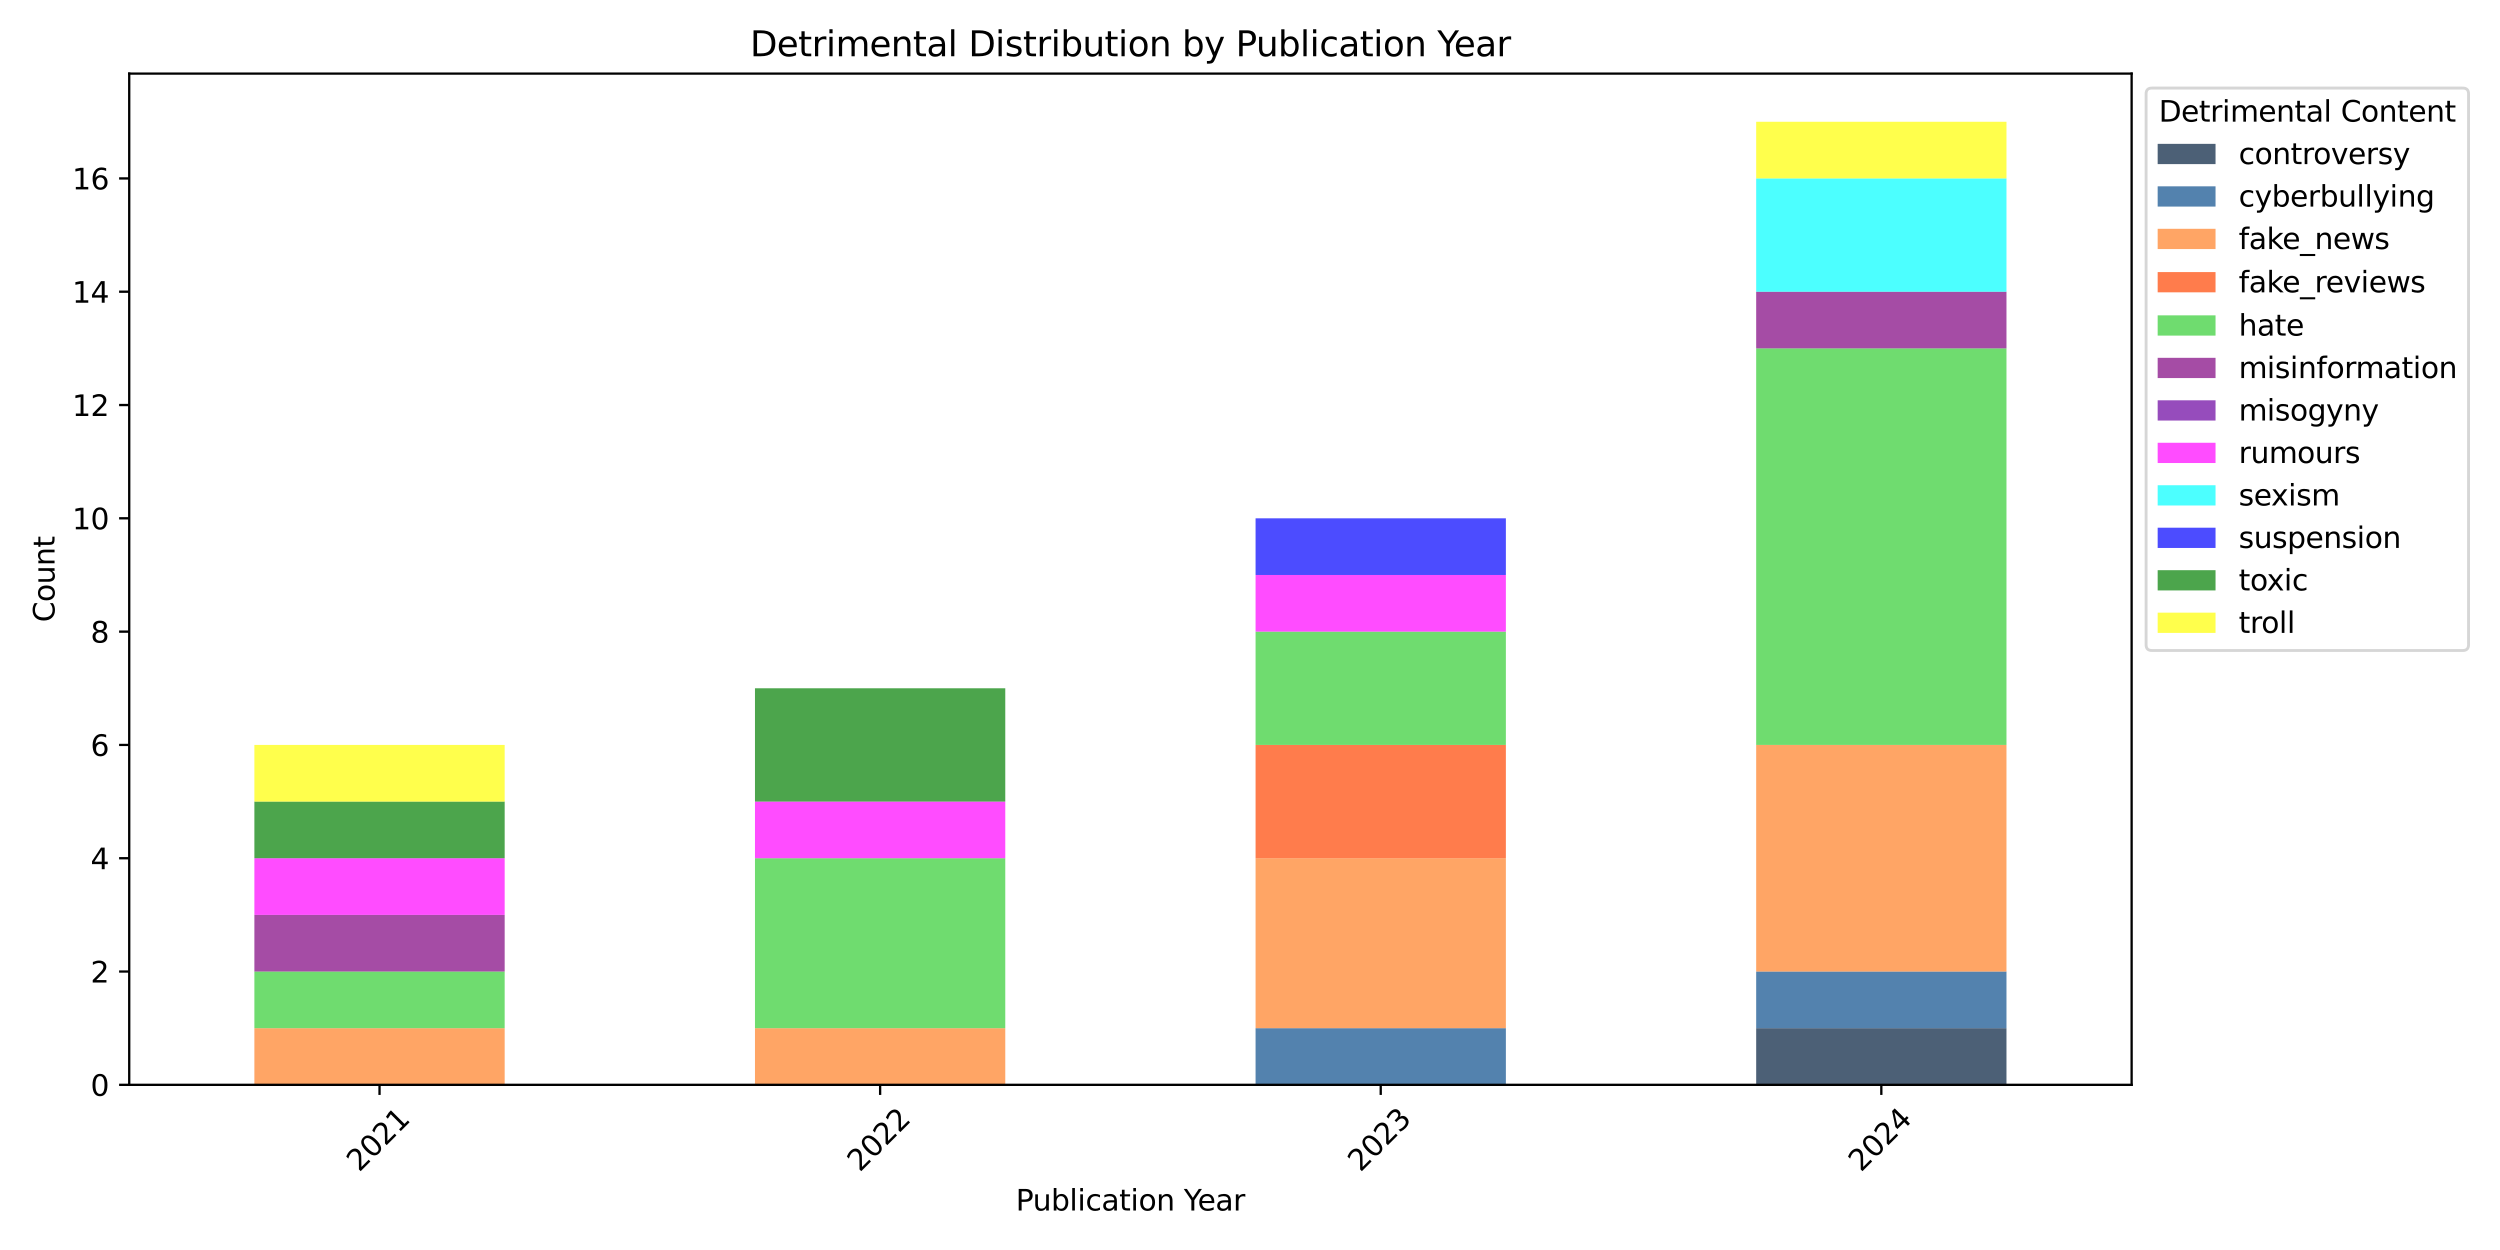 <?xml version="1.0" encoding="utf-8" standalone="no"?>
<!DOCTYPE svg PUBLIC "-//W3C//DTD SVG 1.1//EN"
  "http://www.w3.org/Graphics/SVG/1.1/DTD/svg11.dtd">
<svg xmlns:xlink="http://www.w3.org/1999/xlink" width="864pt" height="432pt" viewBox="0 0 864 432" xmlns="http://www.w3.org/2000/svg" version="1.1">
 <defs>
  <style type="text/css">*{stroke-linejoin: round; stroke-linecap: butt}</style>
 </defs>
 <g id="figure_1">
  <g id="patch_1">
   <path d="M 0 432 
L 864 432 
L 864 0 
L 0 0 
z
" style="fill: #ffffff"/>
  </g>
  <g id="axes_1">
   <g id="patch_2">
    <path d="M 44.66 374.919 
L 736.69 374.919 
L 736.69 25.44 
L 44.66 25.44 
z
" style="fill: #ffffff"/>
   </g>
   <g id="patch_3">
    <path d="M 87.912 374.919 
L 174.416 374.919 
L 174.416 374.919 
L 87.912 374.919 
z
" clip-path="url(#p4eedf5e045)" style="fill: #001d3d; opacity: 0.7"/>
   </g>
   <g id="patch_4">
    <path d="M 260.919 374.919 
L 347.423 374.919 
L 347.423 374.919 
L 260.919 374.919 
z
" clip-path="url(#p4eedf5e045)" style="fill: #001d3d; opacity: 0.7"/>
   </g>
   <g id="patch_5">
    <path d="M 433.927 374.919 
L 520.431 374.919 
L 520.431 374.919 
L 433.927 374.919 
z
" clip-path="url(#p4eedf5e045)" style="fill: #001d3d; opacity: 0.7"/>
   </g>
   <g id="patch_6">
    <path d="M 606.934 374.919 
L 693.438 374.919 
L 693.438 355.34 
L 606.934 355.34 
z
" clip-path="url(#p4eedf5e045)" style="fill: #001d3d; opacity: 0.7"/>
   </g>
   <g id="patch_7">
    <path d="M 87.912 374.919 
L 174.416 374.919 
L 174.416 374.919 
L 87.912 374.919 
z
" clip-path="url(#p4eedf5e045)" style="fill: #0a4d8c; opacity: 0.7"/>
   </g>
   <g id="patch_8">
    <path d="M 260.919 374.919 
L 347.423 374.919 
L 347.423 374.919 
L 260.919 374.919 
z
" clip-path="url(#p4eedf5e045)" style="fill: #0a4d8c; opacity: 0.7"/>
   </g>
   <g id="patch_9">
    <path d="M 433.927 374.919 
L 520.431 374.919 
L 520.431 355.34 
L 433.927 355.34 
z
" clip-path="url(#p4eedf5e045)" style="fill: #0a4d8c; opacity: 0.7"/>
   </g>
   <g id="patch_10">
    <path d="M 606.934 355.34 
L 693.438 355.34 
L 693.438 335.761 
L 606.934 335.761 
z
" clip-path="url(#p4eedf5e045)" style="fill: #0a4d8c; opacity: 0.7"/>
   </g>
   <g id="patch_11">
    <path d="M 87.912 374.919 
L 174.416 374.919 
L 174.416 355.34 
L 87.912 355.34 
z
" clip-path="url(#p4eedf5e045)" style="fill: #ff7f24; opacity: 0.7"/>
   </g>
   <g id="patch_12">
    <path d="M 260.919 374.919 
L 347.423 374.919 
L 347.423 355.34 
L 260.919 355.34 
z
" clip-path="url(#p4eedf5e045)" style="fill: #ff7f24; opacity: 0.7"/>
   </g>
   <g id="patch_13">
    <path d="M 433.927 355.34 
L 520.431 355.34 
L 520.431 296.604 
L 433.927 296.604 
z
" clip-path="url(#p4eedf5e045)" style="fill: #ff7f24; opacity: 0.7"/>
   </g>
   <g id="patch_14">
    <path d="M 606.934 335.761 
L 693.438 335.761 
L 693.438 257.447 
L 606.934 257.447 
z
" clip-path="url(#p4eedf5e045)" style="fill: #ff7f24; opacity: 0.7"/>
   </g>
   <g id="patch_15">
    <path d="M 87.912 374.919 
L 174.416 374.919 
L 174.416 374.919 
L 87.912 374.919 
z
" clip-path="url(#p4eedf5e045)" style="fill: #ff4500; opacity: 0.7"/>
   </g>
   <g id="patch_16">
    <path d="M 260.919 374.919 
L 347.423 374.919 
L 347.423 374.919 
L 260.919 374.919 
z
" clip-path="url(#p4eedf5e045)" style="fill: #ff4500; opacity: 0.7"/>
   </g>
   <g id="patch_17">
    <path d="M 433.927 296.604 
L 520.431 296.604 
L 520.431 257.447 
L 433.927 257.447 
z
" clip-path="url(#p4eedf5e045)" style="fill: #ff4500; opacity: 0.7"/>
   </g>
   <g id="patch_18">
    <path d="M 606.934 374.919 
L 693.438 374.919 
L 693.438 374.919 
L 606.934 374.919 
z
" clip-path="url(#p4eedf5e045)" style="fill: #ff4500; opacity: 0.7"/>
   </g>
   <g id="patch_19">
    <path d="M 87.912 355.34 
L 174.416 355.34 
L 174.416 335.761 
L 87.912 335.761 
z
" clip-path="url(#p4eedf5e045)" style="fill: #32cd32; opacity: 0.7"/>
   </g>
   <g id="patch_20">
    <path d="M 260.919 355.34 
L 347.423 355.34 
L 347.423 296.604 
L 260.919 296.604 
z
" clip-path="url(#p4eedf5e045)" style="fill: #32cd32; opacity: 0.7"/>
   </g>
   <g id="patch_21">
    <path d="M 433.927 257.447 
L 520.431 257.447 
L 520.431 218.29 
L 433.927 218.29 
z
" clip-path="url(#p4eedf5e045)" style="fill: #32cd32; opacity: 0.7"/>
   </g>
   <g id="patch_22">
    <path d="M 606.934 257.447 
L 693.438 257.447 
L 693.438 120.396 
L 606.934 120.396 
z
" clip-path="url(#p4eedf5e045)" style="fill: #32cd32; opacity: 0.7"/>
   </g>
   <g id="patch_23">
    <path d="M 87.912 335.761 
L 174.416 335.761 
L 174.416 316.183 
L 87.912 316.183 
z
" clip-path="url(#p4eedf5e045)" style="fill: #800080; opacity: 0.7"/>
   </g>
   <g id="patch_24">
    <path d="M 260.919 374.919 
L 347.423 374.919 
L 347.423 374.919 
L 260.919 374.919 
z
" clip-path="url(#p4eedf5e045)" style="fill: #800080; opacity: 0.7"/>
   </g>
   <g id="patch_25">
    <path d="M 433.927 374.919 
L 520.431 374.919 
L 520.431 374.919 
L 433.927 374.919 
z
" clip-path="url(#p4eedf5e045)" style="fill: #800080; opacity: 0.7"/>
   </g>
   <g id="patch_26">
    <path d="M 606.934 120.396 
L 693.438 120.396 
L 693.438 100.818 
L 606.934 100.818 
z
" clip-path="url(#p4eedf5e045)" style="fill: #800080; opacity: 0.7"/>
   </g>
   <g id="patch_27">
    <path d="M 87.912 374.919 
L 174.416 374.919 
L 174.416 374.919 
L 87.912 374.919 
z
" clip-path="url(#p4eedf5e045)" style="fill: #6a00a0; opacity: 0.7"/>
   </g>
   <g id="patch_28">
    <path d="M 260.919 374.919 
L 347.423 374.919 
L 347.423 374.919 
L 260.919 374.919 
z
" clip-path="url(#p4eedf5e045)" style="fill: #6a00a0; opacity: 0.7"/>
   </g>
   <g id="patch_29">
    <path d="M 433.927 374.919 
L 520.431 374.919 
L 520.431 374.919 
L 433.927 374.919 
z
" clip-path="url(#p4eedf5e045)" style="fill: #6a00a0; opacity: 0.7"/>
   </g>
   <g id="patch_30">
    <path d="M 606.934 374.919 
L 693.438 374.919 
L 693.438 374.919 
L 606.934 374.919 
z
" clip-path="url(#p4eedf5e045)" style="fill: #6a00a0; opacity: 0.7"/>
   </g>
   <g id="patch_31">
    <path d="M 87.912 316.183 
L 174.416 316.183 
L 174.416 296.604 
L 87.912 296.604 
z
" clip-path="url(#p4eedf5e045)" style="fill: #ff00ff; opacity: 0.7"/>
   </g>
   <g id="patch_32">
    <path d="M 260.919 296.604 
L 347.423 296.604 
L 347.423 277.026 
L 260.919 277.026 
z
" clip-path="url(#p4eedf5e045)" style="fill: #ff00ff; opacity: 0.7"/>
   </g>
   <g id="patch_33">
    <path d="M 433.927 218.29 
L 520.431 218.29 
L 520.431 198.711 
L 433.927 198.711 
z
" clip-path="url(#p4eedf5e045)" style="fill: #ff00ff; opacity: 0.7"/>
   </g>
   <g id="patch_34">
    <path d="M 606.934 374.919 
L 693.438 374.919 
L 693.438 374.919 
L 606.934 374.919 
z
" clip-path="url(#p4eedf5e045)" style="fill: #ff00ff; opacity: 0.7"/>
   </g>
   <g id="patch_35">
    <path d="M 87.912 374.919 
L 174.416 374.919 
L 174.416 374.919 
L 87.912 374.919 
z
" clip-path="url(#p4eedf5e045)" style="fill: #00ffff; opacity: 0.7"/>
   </g>
   <g id="patch_36">
    <path d="M 260.919 374.919 
L 347.423 374.919 
L 347.423 374.919 
L 260.919 374.919 
z
" clip-path="url(#p4eedf5e045)" style="fill: #00ffff; opacity: 0.7"/>
   </g>
   <g id="patch_37">
    <path d="M 433.927 374.919 
L 520.431 374.919 
L 520.431 374.919 
L 433.927 374.919 
z
" clip-path="url(#p4eedf5e045)" style="fill: #00ffff; opacity: 0.7"/>
   </g>
   <g id="patch_38">
    <path d="M 606.934 100.818 
L 693.438 100.818 
L 693.438 61.66 
L 606.934 61.66 
z
" clip-path="url(#p4eedf5e045)" style="fill: #00ffff; opacity: 0.7"/>
   </g>
   <g id="patch_39">
    <path d="M 87.912 374.919 
L 174.416 374.919 
L 174.416 374.919 
L 87.912 374.919 
z
" clip-path="url(#p4eedf5e045)" style="fill: #0000ff; opacity: 0.7"/>
   </g>
   <g id="patch_40">
    <path d="M 260.919 374.919 
L 347.423 374.919 
L 347.423 374.919 
L 260.919 374.919 
z
" clip-path="url(#p4eedf5e045)" style="fill: #0000ff; opacity: 0.7"/>
   </g>
   <g id="patch_41">
    <path d="M 433.927 198.711 
L 520.431 198.711 
L 520.431 179.132 
L 433.927 179.132 
z
" clip-path="url(#p4eedf5e045)" style="fill: #0000ff; opacity: 0.7"/>
   </g>
   <g id="patch_42">
    <path d="M 606.934 374.919 
L 693.438 374.919 
L 693.438 374.919 
L 606.934 374.919 
z
" clip-path="url(#p4eedf5e045)" style="fill: #0000ff; opacity: 0.7"/>
   </g>
   <g id="patch_43">
    <path d="M 87.912 296.604 
L 174.416 296.604 
L 174.416 277.026 
L 87.912 277.026 
z
" clip-path="url(#p4eedf5e045)" style="fill: #008000; opacity: 0.7"/>
   </g>
   <g id="patch_44">
    <path d="M 260.919 277.026 
L 347.423 277.026 
L 347.423 237.868 
L 260.919 237.868 
z
" clip-path="url(#p4eedf5e045)" style="fill: #008000; opacity: 0.7"/>
   </g>
   <g id="patch_45">
    <path d="M 433.927 374.919 
L 520.431 374.919 
L 520.431 374.919 
L 433.927 374.919 
z
" clip-path="url(#p4eedf5e045)" style="fill: #008000; opacity: 0.7"/>
   </g>
   <g id="patch_46">
    <path d="M 606.934 374.919 
L 693.438 374.919 
L 693.438 374.919 
L 606.934 374.919 
z
" clip-path="url(#p4eedf5e045)" style="fill: #008000; opacity: 0.7"/>
   </g>
   <g id="patch_47">
    <path d="M 87.912 277.026 
L 174.416 277.026 
L 174.416 257.447 
L 87.912 257.447 
z
" clip-path="url(#p4eedf5e045)" style="fill: #ffff00; opacity: 0.7"/>
   </g>
   <g id="patch_48">
    <path d="M 260.919 374.919 
L 347.423 374.919 
L 347.423 374.919 
L 260.919 374.919 
z
" clip-path="url(#p4eedf5e045)" style="fill: #ffff00; opacity: 0.7"/>
   </g>
   <g id="patch_49">
    <path d="M 433.927 374.919 
L 520.431 374.919 
L 520.431 374.919 
L 433.927 374.919 
z
" clip-path="url(#p4eedf5e045)" style="fill: #ffff00; opacity: 0.7"/>
   </g>
   <g id="patch_50">
    <path d="M 606.934 61.66 
L 693.438 61.66 
L 693.438 42.082 
L 606.934 42.082 
z
" clip-path="url(#p4eedf5e045)" style="fill: #ffff00; opacity: 0.7"/>
   </g>
   <g id="matplotlib.axis_1">
    <g id="xtick_1">
     <g id="line2d_1">
      <defs>
       <path id="mb2b3992a11" d="M 0 0 
L 0 3.5 
" style="stroke: #000000; stroke-width: 0.8"/>
      </defs>
      <g>
       <use xlink:href="#mb2b3992a11" x="131.164" y="374.919" style="stroke: #000000; stroke-width: 0.8"/>
      </g>
     </g>
     <g id="text_1">
      <!-- 2021 -->
      <g transform="translate(124.117 405.287) rotate(-45) scale(0.1 -0.1)">
       <defs>
        <path id="DejaVuSans-32" d="M 1228 531 
L 3431 531 
L 3431 0 
L 469 0 
L 469 531 
Q 828 903 1448 1529 
Q 2069 2156 2228 2338 
Q 2531 2678 2651 2914 
Q 2772 3150 2772 3378 
Q 2772 3750 2511 3984 
Q 2250 4219 1831 4219 
Q 1534 4219 1204 4116 
Q 875 4013 500 3803 
L 500 4441 
Q 881 4594 1212 4672 
Q 1544 4750 1819 4750 
Q 2544 4750 2975 4387 
Q 3406 4025 3406 3419 
Q 3406 3131 3298 2873 
Q 3191 2616 2906 2266 
Q 2828 2175 2409 1742 
Q 1991 1309 1228 531 
z
" transform="scale(0.016)"/>
        <path id="DejaVuSans-30" d="M 2034 4250 
Q 1547 4250 1301 3770 
Q 1056 3291 1056 2328 
Q 1056 1369 1301 889 
Q 1547 409 2034 409 
Q 2525 409 2770 889 
Q 3016 1369 3016 2328 
Q 3016 3291 2770 3770 
Q 2525 4250 2034 4250 
z
M 2034 4750 
Q 2819 4750 3233 4129 
Q 3647 3509 3647 2328 
Q 3647 1150 3233 529 
Q 2819 -91 2034 -91 
Q 1250 -91 836 529 
Q 422 1150 422 2328 
Q 422 3509 836 4129 
Q 1250 4750 2034 4750 
z
" transform="scale(0.016)"/>
        <path id="DejaVuSans-31" d="M 794 531 
L 1825 531 
L 1825 4091 
L 703 3866 
L 703 4441 
L 1819 4666 
L 2450 4666 
L 2450 531 
L 3481 531 
L 3481 0 
L 794 0 
L 794 531 
z
" transform="scale(0.016)"/>
       </defs>
       <use xlink:href="#DejaVuSans-32"/>
       <use xlink:href="#DejaVuSans-30" transform="translate(63.623 0)"/>
       <use xlink:href="#DejaVuSans-32" transform="translate(127.246 0)"/>
       <use xlink:href="#DejaVuSans-31" transform="translate(190.869 0)"/>
      </g>
     </g>
    </g>
    <g id="xtick_2">
     <g id="line2d_2">
      <g>
       <use xlink:href="#mb2b3992a11" x="304.171" y="374.919" style="stroke: #000000; stroke-width: 0.8"/>
      </g>
     </g>
     <g id="text_2">
      <!-- 2022 -->
      <g transform="translate(297.124 405.287) rotate(-45) scale(0.1 -0.1)">
       <use xlink:href="#DejaVuSans-32"/>
       <use xlink:href="#DejaVuSans-30" transform="translate(63.623 0)"/>
       <use xlink:href="#DejaVuSans-32" transform="translate(127.246 0)"/>
       <use xlink:href="#DejaVuSans-32" transform="translate(190.869 0)"/>
      </g>
     </g>
    </g>
    <g id="xtick_3">
     <g id="line2d_3">
      <g>
       <use xlink:href="#mb2b3992a11" x="477.179" y="374.919" style="stroke: #000000; stroke-width: 0.8"/>
      </g>
     </g>
     <g id="text_3">
      <!-- 2023 -->
      <g transform="translate(470.132 405.287) rotate(-45) scale(0.1 -0.1)">
       <defs>
        <path id="DejaVuSans-33" d="M 2597 2516 
Q 3050 2419 3304 2112 
Q 3559 1806 3559 1356 
Q 3559 666 3084 287 
Q 2609 -91 1734 -91 
Q 1441 -91 1130 -33 
Q 819 25 488 141 
L 488 750 
Q 750 597 1062 519 
Q 1375 441 1716 441 
Q 2309 441 2620 675 
Q 2931 909 2931 1356 
Q 2931 1769 2642 2001 
Q 2353 2234 1838 2234 
L 1294 2234 
L 1294 2753 
L 1863 2753 
Q 2328 2753 2575 2939 
Q 2822 3125 2822 3475 
Q 2822 3834 2567 4026 
Q 2313 4219 1838 4219 
Q 1578 4219 1281 4162 
Q 984 4106 628 3988 
L 628 4550 
Q 988 4650 1302 4700 
Q 1616 4750 1894 4750 
Q 2613 4750 3031 4423 
Q 3450 4097 3450 3541 
Q 3450 3153 3228 2886 
Q 3006 2619 2597 2516 
z
" transform="scale(0.016)"/>
       </defs>
       <use xlink:href="#DejaVuSans-32"/>
       <use xlink:href="#DejaVuSans-30" transform="translate(63.623 0)"/>
       <use xlink:href="#DejaVuSans-32" transform="translate(127.246 0)"/>
       <use xlink:href="#DejaVuSans-33" transform="translate(190.869 0)"/>
      </g>
     </g>
    </g>
    <g id="xtick_4">
     <g id="line2d_4">
      <g>
       <use xlink:href="#mb2b3992a11" x="650.186" y="374.919" style="stroke: #000000; stroke-width: 0.8"/>
      </g>
     </g>
     <g id="text_4">
      <!-- 2024 -->
      <g transform="translate(643.139 405.287) rotate(-45) scale(0.1 -0.1)">
       <defs>
        <path id="DejaVuSans-34" d="M 2419 4116 
L 825 1625 
L 2419 1625 
L 2419 4116 
z
M 2253 4666 
L 3047 4666 
L 3047 1625 
L 3713 1625 
L 3713 1100 
L 3047 1100 
L 3047 0 
L 2419 0 
L 2419 1100 
L 313 1100 
L 313 1709 
L 2253 4666 
z
" transform="scale(0.016)"/>
       </defs>
       <use xlink:href="#DejaVuSans-32"/>
       <use xlink:href="#DejaVuSans-30" transform="translate(63.623 0)"/>
       <use xlink:href="#DejaVuSans-32" transform="translate(127.246 0)"/>
       <use xlink:href="#DejaVuSans-34" transform="translate(190.869 0)"/>
      </g>
     </g>
    </g>
    <g id="text_5">
     <!-- Publication Year -->
     <g transform="translate(351.059 418.356) scale(0.1 -0.1)">
      <defs>
       <path id="DejaVuSans-50" d="M 1259 4147 
L 1259 2394 
L 2053 2394 
Q 2494 2394 2734 2622 
Q 2975 2850 2975 3272 
Q 2975 3691 2734 3919 
Q 2494 4147 2053 4147 
L 1259 4147 
z
M 628 4666 
L 2053 4666 
Q 2838 4666 3239 4311 
Q 3641 3956 3641 3272 
Q 3641 2581 3239 2228 
Q 2838 1875 2053 1875 
L 1259 1875 
L 1259 0 
L 628 0 
L 628 4666 
z
" transform="scale(0.016)"/>
       <path id="DejaVuSans-75" d="M 544 1381 
L 544 3500 
L 1119 3500 
L 1119 1403 
Q 1119 906 1312 657 
Q 1506 409 1894 409 
Q 2359 409 2629 706 
Q 2900 1003 2900 1516 
L 2900 3500 
L 3475 3500 
L 3475 0 
L 2900 0 
L 2900 538 
Q 2691 219 2414 64 
Q 2138 -91 1772 -91 
Q 1169 -91 856 284 
Q 544 659 544 1381 
z
M 1991 3584 
L 1991 3584 
z
" transform="scale(0.016)"/>
       <path id="DejaVuSans-62" d="M 3116 1747 
Q 3116 2381 2855 2742 
Q 2594 3103 2138 3103 
Q 1681 3103 1420 2742 
Q 1159 2381 1159 1747 
Q 1159 1113 1420 752 
Q 1681 391 2138 391 
Q 2594 391 2855 752 
Q 3116 1113 3116 1747 
z
M 1159 2969 
Q 1341 3281 1617 3432 
Q 1894 3584 2278 3584 
Q 2916 3584 3314 3078 
Q 3713 2572 3713 1747 
Q 3713 922 3314 415 
Q 2916 -91 2278 -91 
Q 1894 -91 1617 61 
Q 1341 213 1159 525 
L 1159 0 
L 581 0 
L 581 4863 
L 1159 4863 
L 1159 2969 
z
" transform="scale(0.016)"/>
       <path id="DejaVuSans-6c" d="M 603 4863 
L 1178 4863 
L 1178 0 
L 603 0 
L 603 4863 
z
" transform="scale(0.016)"/>
       <path id="DejaVuSans-69" d="M 603 3500 
L 1178 3500 
L 1178 0 
L 603 0 
L 603 3500 
z
M 603 4863 
L 1178 4863 
L 1178 4134 
L 603 4134 
L 603 4863 
z
" transform="scale(0.016)"/>
       <path id="DejaVuSans-63" d="M 3122 3366 
L 3122 2828 
Q 2878 2963 2633 3030 
Q 2388 3097 2138 3097 
Q 1578 3097 1268 2742 
Q 959 2388 959 1747 
Q 959 1106 1268 751 
Q 1578 397 2138 397 
Q 2388 397 2633 464 
Q 2878 531 3122 666 
L 3122 134 
Q 2881 22 2623 -34 
Q 2366 -91 2075 -91 
Q 1284 -91 818 406 
Q 353 903 353 1747 
Q 353 2603 823 3093 
Q 1294 3584 2113 3584 
Q 2378 3584 2631 3529 
Q 2884 3475 3122 3366 
z
" transform="scale(0.016)"/>
       <path id="DejaVuSans-61" d="M 2194 1759 
Q 1497 1759 1228 1600 
Q 959 1441 959 1056 
Q 959 750 1161 570 
Q 1363 391 1709 391 
Q 2188 391 2477 730 
Q 2766 1069 2766 1631 
L 2766 1759 
L 2194 1759 
z
M 3341 1997 
L 3341 0 
L 2766 0 
L 2766 531 
Q 2569 213 2275 61 
Q 1981 -91 1556 -91 
Q 1019 -91 701 211 
Q 384 513 384 1019 
Q 384 1609 779 1909 
Q 1175 2209 1959 2209 
L 2766 2209 
L 2766 2266 
Q 2766 2663 2505 2880 
Q 2244 3097 1772 3097 
Q 1472 3097 1187 3025 
Q 903 2953 641 2809 
L 641 3341 
Q 956 3463 1253 3523 
Q 1550 3584 1831 3584 
Q 2591 3584 2966 3190 
Q 3341 2797 3341 1997 
z
" transform="scale(0.016)"/>
       <path id="DejaVuSans-74" d="M 1172 4494 
L 1172 3500 
L 2356 3500 
L 2356 3053 
L 1172 3053 
L 1172 1153 
Q 1172 725 1289 603 
Q 1406 481 1766 481 
L 2356 481 
L 2356 0 
L 1766 0 
Q 1100 0 847 248 
Q 594 497 594 1153 
L 594 3053 
L 172 3053 
L 172 3500 
L 594 3500 
L 594 4494 
L 1172 4494 
z
" transform="scale(0.016)"/>
       <path id="DejaVuSans-6f" d="M 1959 3097 
Q 1497 3097 1228 2736 
Q 959 2375 959 1747 
Q 959 1119 1226 758 
Q 1494 397 1959 397 
Q 2419 397 2687 759 
Q 2956 1122 2956 1747 
Q 2956 2369 2687 2733 
Q 2419 3097 1959 3097 
z
M 1959 3584 
Q 2709 3584 3137 3096 
Q 3566 2609 3566 1747 
Q 3566 888 3137 398 
Q 2709 -91 1959 -91 
Q 1206 -91 779 398 
Q 353 888 353 1747 
Q 353 2609 779 3096 
Q 1206 3584 1959 3584 
z
" transform="scale(0.016)"/>
       <path id="DejaVuSans-6e" d="M 3513 2113 
L 3513 0 
L 2938 0 
L 2938 2094 
Q 2938 2591 2744 2837 
Q 2550 3084 2163 3084 
Q 1697 3084 1428 2787 
Q 1159 2491 1159 1978 
L 1159 0 
L 581 0 
L 581 3500 
L 1159 3500 
L 1159 2956 
Q 1366 3272 1645 3428 
Q 1925 3584 2291 3584 
Q 2894 3584 3203 3211 
Q 3513 2838 3513 2113 
z
" transform="scale(0.016)"/>
       <path id="DejaVuSans-20" transform="scale(0.016)"/>
       <path id="DejaVuSans-59" d="M -13 4666 
L 666 4666 
L 1959 2747 
L 3244 4666 
L 3922 4666 
L 2272 2222 
L 2272 0 
L 1638 0 
L 1638 2222 
L -13 4666 
z
" transform="scale(0.016)"/>
       <path id="DejaVuSans-65" d="M 3597 1894 
L 3597 1613 
L 953 1613 
Q 991 1019 1311 708 
Q 1631 397 2203 397 
Q 2534 397 2845 478 
Q 3156 559 3463 722 
L 3463 178 
Q 3153 47 2828 -22 
Q 2503 -91 2169 -91 
Q 1331 -91 842 396 
Q 353 884 353 1716 
Q 353 2575 817 3079 
Q 1281 3584 2069 3584 
Q 2775 3584 3186 3129 
Q 3597 2675 3597 1894 
z
M 3022 2063 
Q 3016 2534 2758 2815 
Q 2500 3097 2075 3097 
Q 1594 3097 1305 2825 
Q 1016 2553 972 2059 
L 3022 2063 
z
" transform="scale(0.016)"/>
       <path id="DejaVuSans-72" d="M 2631 2963 
Q 2534 3019 2420 3045 
Q 2306 3072 2169 3072 
Q 1681 3072 1420 2755 
Q 1159 2438 1159 1844 
L 1159 0 
L 581 0 
L 581 3500 
L 1159 3500 
L 1159 2956 
Q 1341 3275 1631 3429 
Q 1922 3584 2338 3584 
Q 2397 3584 2469 3576 
Q 2541 3569 2628 3553 
L 2631 2963 
z
" transform="scale(0.016)"/>
      </defs>
      <use xlink:href="#DejaVuSans-50"/>
      <use xlink:href="#DejaVuSans-75" transform="translate(58.553 0)"/>
      <use xlink:href="#DejaVuSans-62" transform="translate(121.932 0)"/>
      <use xlink:href="#DejaVuSans-6c" transform="translate(185.408 0)"/>
      <use xlink:href="#DejaVuSans-69" transform="translate(213.191 0)"/>
      <use xlink:href="#DejaVuSans-63" transform="translate(240.975 0)"/>
      <use xlink:href="#DejaVuSans-61" transform="translate(295.955 0)"/>
      <use xlink:href="#DejaVuSans-74" transform="translate(357.234 0)"/>
      <use xlink:href="#DejaVuSans-69" transform="translate(396.443 0)"/>
      <use xlink:href="#DejaVuSans-6f" transform="translate(424.227 0)"/>
      <use xlink:href="#DejaVuSans-6e" transform="translate(485.408 0)"/>
      <use xlink:href="#DejaVuSans-20" transform="translate(548.787 0)"/>
      <use xlink:href="#DejaVuSans-59" transform="translate(580.574 0)"/>
      <use xlink:href="#DejaVuSans-65" transform="translate(628.408 0)"/>
      <use xlink:href="#DejaVuSans-61" transform="translate(689.932 0)"/>
      <use xlink:href="#DejaVuSans-72" transform="translate(751.211 0)"/>
     </g>
    </g>
   </g>
   <g id="matplotlib.axis_2">
    <g id="ytick_1">
     <g id="line2d_5">
      <defs>
       <path id="mf994af5bbd" d="M 0 0 
L -3.5 0 
" style="stroke: #000000; stroke-width: 0.8"/>
      </defs>
      <g>
       <use xlink:href="#mf994af5bbd" x="44.66" y="374.919" style="stroke: #000000; stroke-width: 0.8"/>
      </g>
     </g>
     <g id="text_6">
      <!-- 0 -->
      <g transform="translate(31.297 378.718) scale(0.1 -0.1)">
       <use xlink:href="#DejaVuSans-30"/>
      </g>
     </g>
    </g>
    <g id="ytick_2">
     <g id="line2d_6">
      <g>
       <use xlink:href="#mf994af5bbd" x="44.66" y="335.761" style="stroke: #000000; stroke-width: 0.8"/>
      </g>
     </g>
     <g id="text_7">
      <!-- 2 -->
      <g transform="translate(31.297 339.561) scale(0.1 -0.1)">
       <use xlink:href="#DejaVuSans-32"/>
      </g>
     </g>
    </g>
    <g id="ytick_3">
     <g id="line2d_7">
      <g>
       <use xlink:href="#mf994af5bbd" x="44.66" y="296.604" style="stroke: #000000; stroke-width: 0.8"/>
      </g>
     </g>
     <g id="text_8">
      <!-- 4 -->
      <g transform="translate(31.297 300.403) scale(0.1 -0.1)">
       <use xlink:href="#DejaVuSans-34"/>
      </g>
     </g>
    </g>
    <g id="ytick_4">
     <g id="line2d_8">
      <g>
       <use xlink:href="#mf994af5bbd" x="44.66" y="257.447" style="stroke: #000000; stroke-width: 0.8"/>
      </g>
     </g>
     <g id="text_9">
      <!-- 6 -->
      <g transform="translate(31.297 261.246) scale(0.1 -0.1)">
       <defs>
        <path id="DejaVuSans-36" d="M 2113 2584 
Q 1688 2584 1439 2293 
Q 1191 2003 1191 1497 
Q 1191 994 1439 701 
Q 1688 409 2113 409 
Q 2538 409 2786 701 
Q 3034 994 3034 1497 
Q 3034 2003 2786 2293 
Q 2538 2584 2113 2584 
z
M 3366 4563 
L 3366 3988 
Q 3128 4100 2886 4159 
Q 2644 4219 2406 4219 
Q 1781 4219 1451 3797 
Q 1122 3375 1075 2522 
Q 1259 2794 1537 2939 
Q 1816 3084 2150 3084 
Q 2853 3084 3261 2657 
Q 3669 2231 3669 1497 
Q 3669 778 3244 343 
Q 2819 -91 2113 -91 
Q 1303 -91 875 529 
Q 447 1150 447 2328 
Q 447 3434 972 4092 
Q 1497 4750 2381 4750 
Q 2619 4750 2861 4703 
Q 3103 4656 3366 4563 
z
" transform="scale(0.016)"/>
       </defs>
       <use xlink:href="#DejaVuSans-36"/>
      </g>
     </g>
    </g>
    <g id="ytick_5">
     <g id="line2d_9">
      <g>
       <use xlink:href="#mf994af5bbd" x="44.66" y="218.29" style="stroke: #000000; stroke-width: 0.8"/>
      </g>
     </g>
     <g id="text_10">
      <!-- 8 -->
      <g transform="translate(31.297 222.089) scale(0.1 -0.1)">
       <defs>
        <path id="DejaVuSans-38" d="M 2034 2216 
Q 1584 2216 1326 1975 
Q 1069 1734 1069 1313 
Q 1069 891 1326 650 
Q 1584 409 2034 409 
Q 2484 409 2743 651 
Q 3003 894 3003 1313 
Q 3003 1734 2745 1975 
Q 2488 2216 2034 2216 
z
M 1403 2484 
Q 997 2584 770 2862 
Q 544 3141 544 3541 
Q 544 4100 942 4425 
Q 1341 4750 2034 4750 
Q 2731 4750 3128 4425 
Q 3525 4100 3525 3541 
Q 3525 3141 3298 2862 
Q 3072 2584 2669 2484 
Q 3125 2378 3379 2068 
Q 3634 1759 3634 1313 
Q 3634 634 3220 271 
Q 2806 -91 2034 -91 
Q 1263 -91 848 271 
Q 434 634 434 1313 
Q 434 1759 690 2068 
Q 947 2378 1403 2484 
z
M 1172 3481 
Q 1172 3119 1398 2916 
Q 1625 2713 2034 2713 
Q 2441 2713 2670 2916 
Q 2900 3119 2900 3481 
Q 2900 3844 2670 4047 
Q 2441 4250 2034 4250 
Q 1625 4250 1398 4047 
Q 1172 3844 1172 3481 
z
" transform="scale(0.016)"/>
       </defs>
       <use xlink:href="#DejaVuSans-38"/>
      </g>
     </g>
    </g>
    <g id="ytick_6">
     <g id="line2d_10">
      <g>
       <use xlink:href="#mf994af5bbd" x="44.66" y="179.132" style="stroke: #000000; stroke-width: 0.8"/>
      </g>
     </g>
     <g id="text_11">
      <!-- 10 -->
      <g transform="translate(24.935 182.932) scale(0.1 -0.1)">
       <use xlink:href="#DejaVuSans-31"/>
       <use xlink:href="#DejaVuSans-30" transform="translate(63.623 0)"/>
      </g>
     </g>
    </g>
    <g id="ytick_7">
     <g id="line2d_11">
      <g>
       <use xlink:href="#mf994af5bbd" x="44.66" y="139.975" style="stroke: #000000; stroke-width: 0.8"/>
      </g>
     </g>
     <g id="text_12">
      <!-- 12 -->
      <g transform="translate(24.935 143.774) scale(0.1 -0.1)">
       <use xlink:href="#DejaVuSans-31"/>
       <use xlink:href="#DejaVuSans-32" transform="translate(63.623 0)"/>
      </g>
     </g>
    </g>
    <g id="ytick_8">
     <g id="line2d_12">
      <g>
       <use xlink:href="#mf994af5bbd" x="44.66" y="100.818" style="stroke: #000000; stroke-width: 0.8"/>
      </g>
     </g>
     <g id="text_13">
      <!-- 14 -->
      <g transform="translate(24.935 104.617) scale(0.1 -0.1)">
       <use xlink:href="#DejaVuSans-31"/>
       <use xlink:href="#DejaVuSans-34" transform="translate(63.623 0)"/>
      </g>
     </g>
    </g>
    <g id="ytick_9">
     <g id="line2d_13">
      <g>
       <use xlink:href="#mf994af5bbd" x="44.66" y="61.66" style="stroke: #000000; stroke-width: 0.8"/>
      </g>
     </g>
     <g id="text_14">
      <!-- 16 -->
      <g transform="translate(24.935 65.46) scale(0.1 -0.1)">
       <use xlink:href="#DejaVuSans-31"/>
       <use xlink:href="#DejaVuSans-36" transform="translate(63.623 0)"/>
      </g>
     </g>
    </g>
    <g id="text_15">
     <!-- Count -->
     <g transform="translate(18.855 215.028) rotate(-90) scale(0.1 -0.1)">
      <defs>
       <path id="DejaVuSans-43" d="M 4122 4306 
L 4122 3641 
Q 3803 3938 3442 4084 
Q 3081 4231 2675 4231 
Q 1875 4231 1450 3742 
Q 1025 3253 1025 2328 
Q 1025 1406 1450 917 
Q 1875 428 2675 428 
Q 3081 428 3442 575 
Q 3803 722 4122 1019 
L 4122 359 
Q 3791 134 3420 21 
Q 3050 -91 2638 -91 
Q 1578 -91 968 557 
Q 359 1206 359 2328 
Q 359 3453 968 4101 
Q 1578 4750 2638 4750 
Q 3056 4750 3426 4639 
Q 3797 4528 4122 4306 
z
" transform="scale(0.016)"/>
      </defs>
      <use xlink:href="#DejaVuSans-43"/>
      <use xlink:href="#DejaVuSans-6f" transform="translate(69.824 0)"/>
      <use xlink:href="#DejaVuSans-75" transform="translate(131.006 0)"/>
      <use xlink:href="#DejaVuSans-6e" transform="translate(194.385 0)"/>
      <use xlink:href="#DejaVuSans-74" transform="translate(257.764 0)"/>
     </g>
    </g>
   </g>
   <g id="patch_51">
    <path d="M 44.66 374.919 
L 44.66 25.44 
" style="fill: none; stroke: #000000; stroke-width: 0.8; stroke-linejoin: miter; stroke-linecap: square"/>
   </g>
   <g id="patch_52">
    <path d="M 736.69 374.919 
L 736.69 25.44 
" style="fill: none; stroke: #000000; stroke-width: 0.8; stroke-linejoin: miter; stroke-linecap: square"/>
   </g>
   <g id="patch_53">
    <path d="M 44.66 374.919 
L 736.69 374.919 
" style="fill: none; stroke: #000000; stroke-width: 0.8; stroke-linejoin: miter; stroke-linecap: square"/>
   </g>
   <g id="patch_54">
    <path d="M 44.66 25.44 
L 736.69 25.44 
" style="fill: none; stroke: #000000; stroke-width: 0.8; stroke-linejoin: miter; stroke-linecap: square"/>
   </g>
   <g id="text_16">
    <!-- Detrimental Distribution by Publication Year -->
    <g transform="translate(259.221 19.44) scale(0.12 -0.12)">
     <defs>
      <path id="DejaVuSans-44" d="M 1259 4147 
L 1259 519 
L 2022 519 
Q 2988 519 3436 956 
Q 3884 1394 3884 2338 
Q 3884 3275 3436 3711 
Q 2988 4147 2022 4147 
L 1259 4147 
z
M 628 4666 
L 1925 4666 
Q 3281 4666 3915 4102 
Q 4550 3538 4550 2338 
Q 4550 1131 3912 565 
Q 3275 0 1925 0 
L 628 0 
L 628 4666 
z
" transform="scale(0.016)"/>
      <path id="DejaVuSans-6d" d="M 3328 2828 
Q 3544 3216 3844 3400 
Q 4144 3584 4550 3584 
Q 5097 3584 5394 3201 
Q 5691 2819 5691 2113 
L 5691 0 
L 5113 0 
L 5113 2094 
Q 5113 2597 4934 2840 
Q 4756 3084 4391 3084 
Q 3944 3084 3684 2787 
Q 3425 2491 3425 1978 
L 3425 0 
L 2847 0 
L 2847 2094 
Q 2847 2600 2669 2842 
Q 2491 3084 2119 3084 
Q 1678 3084 1418 2786 
Q 1159 2488 1159 1978 
L 1159 0 
L 581 0 
L 581 3500 
L 1159 3500 
L 1159 2956 
Q 1356 3278 1631 3431 
Q 1906 3584 2284 3584 
Q 2666 3584 2933 3390 
Q 3200 3197 3328 2828 
z
" transform="scale(0.016)"/>
      <path id="DejaVuSans-73" d="M 2834 3397 
L 2834 2853 
Q 2591 2978 2328 3040 
Q 2066 3103 1784 3103 
Q 1356 3103 1142 2972 
Q 928 2841 928 2578 
Q 928 2378 1081 2264 
Q 1234 2150 1697 2047 
L 1894 2003 
Q 2506 1872 2764 1633 
Q 3022 1394 3022 966 
Q 3022 478 2636 193 
Q 2250 -91 1575 -91 
Q 1294 -91 989 -36 
Q 684 19 347 128 
L 347 722 
Q 666 556 975 473 
Q 1284 391 1588 391 
Q 1994 391 2212 530 
Q 2431 669 2431 922 
Q 2431 1156 2273 1281 
Q 2116 1406 1581 1522 
L 1381 1569 
Q 847 1681 609 1914 
Q 372 2147 372 2553 
Q 372 3047 722 3315 
Q 1072 3584 1716 3584 
Q 2034 3584 2315 3537 
Q 2597 3491 2834 3397 
z
" transform="scale(0.016)"/>
      <path id="DejaVuSans-79" d="M 2059 -325 
Q 1816 -950 1584 -1140 
Q 1353 -1331 966 -1331 
L 506 -1331 
L 506 -850 
L 844 -850 
Q 1081 -850 1212 -737 
Q 1344 -625 1503 -206 
L 1606 56 
L 191 3500 
L 800 3500 
L 1894 763 
L 2988 3500 
L 3597 3500 
L 2059 -325 
z
" transform="scale(0.016)"/>
     </defs>
     <use xlink:href="#DejaVuSans-44"/>
     <use xlink:href="#DejaVuSans-65" transform="translate(77.002 0)"/>
     <use xlink:href="#DejaVuSans-74" transform="translate(138.525 0)"/>
     <use xlink:href="#DejaVuSans-72" transform="translate(177.734 0)"/>
     <use xlink:href="#DejaVuSans-69" transform="translate(218.848 0)"/>
     <use xlink:href="#DejaVuSans-6d" transform="translate(246.631 0)"/>
     <use xlink:href="#DejaVuSans-65" transform="translate(344.043 0)"/>
     <use xlink:href="#DejaVuSans-6e" transform="translate(405.566 0)"/>
     <use xlink:href="#DejaVuSans-74" transform="translate(468.945 0)"/>
     <use xlink:href="#DejaVuSans-61" transform="translate(508.154 0)"/>
     <use xlink:href="#DejaVuSans-6c" transform="translate(569.434 0)"/>
     <use xlink:href="#DejaVuSans-20" transform="translate(597.217 0)"/>
     <use xlink:href="#DejaVuSans-44" transform="translate(629.004 0)"/>
     <use xlink:href="#DejaVuSans-69" transform="translate(706.006 0)"/>
     <use xlink:href="#DejaVuSans-73" transform="translate(733.789 0)"/>
     <use xlink:href="#DejaVuSans-74" transform="translate(785.889 0)"/>
     <use xlink:href="#DejaVuSans-72" transform="translate(825.098 0)"/>
     <use xlink:href="#DejaVuSans-69" transform="translate(866.211 0)"/>
     <use xlink:href="#DejaVuSans-62" transform="translate(893.994 0)"/>
     <use xlink:href="#DejaVuSans-75" transform="translate(957.471 0)"/>
     <use xlink:href="#DejaVuSans-74" transform="translate(1020.85 0)"/>
     <use xlink:href="#DejaVuSans-69" transform="translate(1060.059 0)"/>
     <use xlink:href="#DejaVuSans-6f" transform="translate(1087.842 0)"/>
     <use xlink:href="#DejaVuSans-6e" transform="translate(1149.023 0)"/>
     <use xlink:href="#DejaVuSans-20" transform="translate(1212.402 0)"/>
     <use xlink:href="#DejaVuSans-62" transform="translate(1244.189 0)"/>
     <use xlink:href="#DejaVuSans-79" transform="translate(1307.666 0)"/>
     <use xlink:href="#DejaVuSans-20" transform="translate(1366.846 0)"/>
     <use xlink:href="#DejaVuSans-50" transform="translate(1398.633 0)"/>
     <use xlink:href="#DejaVuSans-75" transform="translate(1457.186 0)"/>
     <use xlink:href="#DejaVuSans-62" transform="translate(1520.564 0)"/>
     <use xlink:href="#DejaVuSans-6c" transform="translate(1584.041 0)"/>
     <use xlink:href="#DejaVuSans-69" transform="translate(1611.824 0)"/>
     <use xlink:href="#DejaVuSans-63" transform="translate(1639.607 0)"/>
     <use xlink:href="#DejaVuSans-61" transform="translate(1694.588 0)"/>
     <use xlink:href="#DejaVuSans-74" transform="translate(1755.867 0)"/>
     <use xlink:href="#DejaVuSans-69" transform="translate(1795.076 0)"/>
     <use xlink:href="#DejaVuSans-6f" transform="translate(1822.859 0)"/>
     <use xlink:href="#DejaVuSans-6e" transform="translate(1884.041 0)"/>
     <use xlink:href="#DejaVuSans-20" transform="translate(1947.42 0)"/>
     <use xlink:href="#DejaVuSans-59" transform="translate(1979.207 0)"/>
     <use xlink:href="#DejaVuSans-65" transform="translate(2027.041 0)"/>
     <use xlink:href="#DejaVuSans-61" transform="translate(2088.564 0)"/>
     <use xlink:href="#DejaVuSans-72" transform="translate(2149.844 0)"/>
    </g>
   </g>
   <g id="legend_1">
    <g id="patch_55">
     <path d="M 743.69 224.812 
L 851.132 224.812 
Q 853.132 224.812 853.132 222.812 
L 853.132 32.44 
Q 853.132 30.44 851.132 30.44 
L 743.69 30.44 
Q 741.69 30.44 741.69 32.44 
L 741.69 222.812 
Q 741.69 224.812 743.69 224.812 
z
" style="fill: #ffffff; opacity: 0.8; stroke: #cccccc; stroke-linejoin: miter"/>
    </g>
    <g id="text_17">
     <!-- Detrimental Content -->
     <g transform="translate(746.077 42.038) scale(0.1 -0.1)">
      <use xlink:href="#DejaVuSans-44"/>
      <use xlink:href="#DejaVuSans-65" transform="translate(77.002 0)"/>
      <use xlink:href="#DejaVuSans-74" transform="translate(138.525 0)"/>
      <use xlink:href="#DejaVuSans-72" transform="translate(177.734 0)"/>
      <use xlink:href="#DejaVuSans-69" transform="translate(218.848 0)"/>
      <use xlink:href="#DejaVuSans-6d" transform="translate(246.631 0)"/>
      <use xlink:href="#DejaVuSans-65" transform="translate(344.043 0)"/>
      <use xlink:href="#DejaVuSans-6e" transform="translate(405.566 0)"/>
      <use xlink:href="#DejaVuSans-74" transform="translate(468.945 0)"/>
      <use xlink:href="#DejaVuSans-61" transform="translate(508.154 0)"/>
      <use xlink:href="#DejaVuSans-6c" transform="translate(569.434 0)"/>
      <use xlink:href="#DejaVuSans-20" transform="translate(597.217 0)"/>
      <use xlink:href="#DejaVuSans-43" transform="translate(629.004 0)"/>
      <use xlink:href="#DejaVuSans-6f" transform="translate(698.828 0)"/>
      <use xlink:href="#DejaVuSans-6e" transform="translate(760.01 0)"/>
      <use xlink:href="#DejaVuSans-74" transform="translate(823.389 0)"/>
      <use xlink:href="#DejaVuSans-65" transform="translate(862.598 0)"/>
      <use xlink:href="#DejaVuSans-6e" transform="translate(924.121 0)"/>
      <use xlink:href="#DejaVuSans-74" transform="translate(987.5 0)"/>
     </g>
    </g>
    <g id="patch_56">
     <path d="M 745.69 56.717 
L 765.69 56.717 
L 765.69 49.717 
L 745.69 49.717 
z
" style="fill: #001d3d; opacity: 0.7"/>
    </g>
    <g id="text_18">
     <!-- controversy -->
     <g transform="translate(773.69 56.717) scale(0.1 -0.1)">
      <defs>
       <path id="DejaVuSans-76" d="M 191 3500 
L 800 3500 
L 1894 563 
L 2988 3500 
L 3597 3500 
L 2284 0 
L 1503 0 
L 191 3500 
z
" transform="scale(0.016)"/>
      </defs>
      <use xlink:href="#DejaVuSans-63"/>
      <use xlink:href="#DejaVuSans-6f" transform="translate(54.98 0)"/>
      <use xlink:href="#DejaVuSans-6e" transform="translate(116.162 0)"/>
      <use xlink:href="#DejaVuSans-74" transform="translate(179.541 0)"/>
      <use xlink:href="#DejaVuSans-72" transform="translate(218.75 0)"/>
      <use xlink:href="#DejaVuSans-6f" transform="translate(257.613 0)"/>
      <use xlink:href="#DejaVuSans-76" transform="translate(318.795 0)"/>
      <use xlink:href="#DejaVuSans-65" transform="translate(377.975 0)"/>
      <use xlink:href="#DejaVuSans-72" transform="translate(439.498 0)"/>
      <use xlink:href="#DejaVuSans-73" transform="translate(480.611 0)"/>
      <use xlink:href="#DejaVuSans-79" transform="translate(532.711 0)"/>
     </g>
    </g>
    <g id="patch_57">
     <path d="M 745.69 71.395 
L 765.69 71.395 
L 765.69 64.395 
L 745.69 64.395 
z
" style="fill: #0a4d8c; opacity: 0.7"/>
    </g>
    <g id="text_19">
     <!-- cyberbullying -->
     <g transform="translate(773.69 71.395) scale(0.1 -0.1)">
      <defs>
       <path id="DejaVuSans-67" d="M 2906 1791 
Q 2906 2416 2648 2759 
Q 2391 3103 1925 3103 
Q 1463 3103 1205 2759 
Q 947 2416 947 1791 
Q 947 1169 1205 825 
Q 1463 481 1925 481 
Q 2391 481 2648 825 
Q 2906 1169 2906 1791 
z
M 3481 434 
Q 3481 -459 3084 -895 
Q 2688 -1331 1869 -1331 
Q 1566 -1331 1297 -1286 
Q 1028 -1241 775 -1147 
L 775 -588 
Q 1028 -725 1275 -790 
Q 1522 -856 1778 -856 
Q 2344 -856 2625 -561 
Q 2906 -266 2906 331 
L 2906 616 
Q 2728 306 2450 153 
Q 2172 0 1784 0 
Q 1141 0 747 490 
Q 353 981 353 1791 
Q 353 2603 747 3093 
Q 1141 3584 1784 3584 
Q 2172 3584 2450 3431 
Q 2728 3278 2906 2969 
L 2906 3500 
L 3481 3500 
L 3481 434 
z
" transform="scale(0.016)"/>
      </defs>
      <use xlink:href="#DejaVuSans-63"/>
      <use xlink:href="#DejaVuSans-79" transform="translate(54.98 0)"/>
      <use xlink:href="#DejaVuSans-62" transform="translate(114.16 0)"/>
      <use xlink:href="#DejaVuSans-65" transform="translate(177.637 0)"/>
      <use xlink:href="#DejaVuSans-72" transform="translate(239.16 0)"/>
      <use xlink:href="#DejaVuSans-62" transform="translate(280.273 0)"/>
      <use xlink:href="#DejaVuSans-75" transform="translate(343.75 0)"/>
      <use xlink:href="#DejaVuSans-6c" transform="translate(407.129 0)"/>
      <use xlink:href="#DejaVuSans-6c" transform="translate(434.912 0)"/>
      <use xlink:href="#DejaVuSans-79" transform="translate(462.695 0)"/>
      <use xlink:href="#DejaVuSans-69" transform="translate(521.875 0)"/>
      <use xlink:href="#DejaVuSans-6e" transform="translate(549.658 0)"/>
      <use xlink:href="#DejaVuSans-67" transform="translate(613.037 0)"/>
     </g>
    </g>
    <g id="patch_58">
     <path d="M 745.69 86.073 
L 765.69 86.073 
L 765.69 79.073 
L 745.69 79.073 
z
" style="fill: #ff7f24; opacity: 0.7"/>
    </g>
    <g id="text_20">
     <!-- fake_news -->
     <g transform="translate(773.69 86.073) scale(0.1 -0.1)">
      <defs>
       <path id="DejaVuSans-66" d="M 2375 4863 
L 2375 4384 
L 1825 4384 
Q 1516 4384 1395 4259 
Q 1275 4134 1275 3809 
L 1275 3500 
L 2222 3500 
L 2222 3053 
L 1275 3053 
L 1275 0 
L 697 0 
L 697 3053 
L 147 3053 
L 147 3500 
L 697 3500 
L 697 3744 
Q 697 4328 969 4595 
Q 1241 4863 1831 4863 
L 2375 4863 
z
" transform="scale(0.016)"/>
       <path id="DejaVuSans-6b" d="M 581 4863 
L 1159 4863 
L 1159 1991 
L 2875 3500 
L 3609 3500 
L 1753 1863 
L 3688 0 
L 2938 0 
L 1159 1709 
L 1159 0 
L 581 0 
L 581 4863 
z
" transform="scale(0.016)"/>
       <path id="DejaVuSans-5f" d="M 3263 -1063 
L 3263 -1509 
L -63 -1509 
L -63 -1063 
L 3263 -1063 
z
" transform="scale(0.016)"/>
       <path id="DejaVuSans-77" d="M 269 3500 
L 844 3500 
L 1563 769 
L 2278 3500 
L 2956 3500 
L 3675 769 
L 4391 3500 
L 4966 3500 
L 4050 0 
L 3372 0 
L 2619 2869 
L 1863 0 
L 1184 0 
L 269 3500 
z
" transform="scale(0.016)"/>
      </defs>
      <use xlink:href="#DejaVuSans-66"/>
      <use xlink:href="#DejaVuSans-61" transform="translate(35.205 0)"/>
      <use xlink:href="#DejaVuSans-6b" transform="translate(96.484 0)"/>
      <use xlink:href="#DejaVuSans-65" transform="translate(150.77 0)"/>
      <use xlink:href="#DejaVuSans-5f" transform="translate(212.293 0)"/>
      <use xlink:href="#DejaVuSans-6e" transform="translate(262.293 0)"/>
      <use xlink:href="#DejaVuSans-65" transform="translate(325.672 0)"/>
      <use xlink:href="#DejaVuSans-77" transform="translate(387.195 0)"/>
      <use xlink:href="#DejaVuSans-73" transform="translate(468.982 0)"/>
     </g>
    </g>
    <g id="patch_59">
     <path d="M 745.69 101.029 
L 765.69 101.029 
L 765.69 94.029 
L 745.69 94.029 
z
" style="fill: #ff4500; opacity: 0.7"/>
    </g>
    <g id="text_21">
     <!-- fake_reviews -->
     <g transform="translate(773.69 101.029) scale(0.1 -0.1)">
      <use xlink:href="#DejaVuSans-66"/>
      <use xlink:href="#DejaVuSans-61" transform="translate(35.205 0)"/>
      <use xlink:href="#DejaVuSans-6b" transform="translate(96.484 0)"/>
      <use xlink:href="#DejaVuSans-65" transform="translate(150.77 0)"/>
      <use xlink:href="#DejaVuSans-5f" transform="translate(212.293 0)"/>
      <use xlink:href="#DejaVuSans-72" transform="translate(262.293 0)"/>
      <use xlink:href="#DejaVuSans-65" transform="translate(301.156 0)"/>
      <use xlink:href="#DejaVuSans-76" transform="translate(362.68 0)"/>
      <use xlink:href="#DejaVuSans-69" transform="translate(421.859 0)"/>
      <use xlink:href="#DejaVuSans-65" transform="translate(449.643 0)"/>
      <use xlink:href="#DejaVuSans-77" transform="translate(511.166 0)"/>
      <use xlink:href="#DejaVuSans-73" transform="translate(592.953 0)"/>
     </g>
    </g>
    <g id="patch_60">
     <path d="M 745.69 115.985 
L 765.69 115.985 
L 765.69 108.985 
L 745.69 108.985 
z
" style="fill: #32cd32; opacity: 0.7"/>
    </g>
    <g id="text_22">
     <!-- hate -->
     <g transform="translate(773.69 115.985) scale(0.1 -0.1)">
      <defs>
       <path id="DejaVuSans-68" d="M 3513 2113 
L 3513 0 
L 2938 0 
L 2938 2094 
Q 2938 2591 2744 2837 
Q 2550 3084 2163 3084 
Q 1697 3084 1428 2787 
Q 1159 2491 1159 1978 
L 1159 0 
L 581 0 
L 581 4863 
L 1159 4863 
L 1159 2956 
Q 1366 3272 1645 3428 
Q 1925 3584 2291 3584 
Q 2894 3584 3203 3211 
Q 3513 2838 3513 2113 
z
" transform="scale(0.016)"/>
      </defs>
      <use xlink:href="#DejaVuSans-68"/>
      <use xlink:href="#DejaVuSans-61" transform="translate(63.379 0)"/>
      <use xlink:href="#DejaVuSans-74" transform="translate(124.658 0)"/>
      <use xlink:href="#DejaVuSans-65" transform="translate(163.867 0)"/>
     </g>
    </g>
    <g id="patch_61">
     <path d="M 745.69 130.663 
L 765.69 130.663 
L 765.69 123.663 
L 745.69 123.663 
z
" style="fill: #800080; opacity: 0.7"/>
    </g>
    <g id="text_23">
     <!-- misinformation -->
     <g transform="translate(773.69 130.663) scale(0.1 -0.1)">
      <use xlink:href="#DejaVuSans-6d"/>
      <use xlink:href="#DejaVuSans-69" transform="translate(97.412 0)"/>
      <use xlink:href="#DejaVuSans-73" transform="translate(125.195 0)"/>
      <use xlink:href="#DejaVuSans-69" transform="translate(177.295 0)"/>
      <use xlink:href="#DejaVuSans-6e" transform="translate(205.078 0)"/>
      <use xlink:href="#DejaVuSans-66" transform="translate(268.457 0)"/>
      <use xlink:href="#DejaVuSans-6f" transform="translate(303.662 0)"/>
      <use xlink:href="#DejaVuSans-72" transform="translate(364.844 0)"/>
      <use xlink:href="#DejaVuSans-6d" transform="translate(404.207 0)"/>
      <use xlink:href="#DejaVuSans-61" transform="translate(501.619 0)"/>
      <use xlink:href="#DejaVuSans-74" transform="translate(562.898 0)"/>
      <use xlink:href="#DejaVuSans-69" transform="translate(602.107 0)"/>
      <use xlink:href="#DejaVuSans-6f" transform="translate(629.891 0)"/>
      <use xlink:href="#DejaVuSans-6e" transform="translate(691.072 0)"/>
     </g>
    </g>
    <g id="patch_62">
     <path d="M 745.69 145.342 
L 765.69 145.342 
L 765.69 138.342 
L 745.69 138.342 
z
" style="fill: #6a00a0; opacity: 0.7"/>
    </g>
    <g id="text_24">
     <!-- misogyny -->
     <g transform="translate(773.69 145.342) scale(0.1 -0.1)">
      <use xlink:href="#DejaVuSans-6d"/>
      <use xlink:href="#DejaVuSans-69" transform="translate(97.412 0)"/>
      <use xlink:href="#DejaVuSans-73" transform="translate(125.195 0)"/>
      <use xlink:href="#DejaVuSans-6f" transform="translate(177.295 0)"/>
      <use xlink:href="#DejaVuSans-67" transform="translate(238.477 0)"/>
      <use xlink:href="#DejaVuSans-79" transform="translate(301.953 0)"/>
      <use xlink:href="#DejaVuSans-6e" transform="translate(361.133 0)"/>
      <use xlink:href="#DejaVuSans-79" transform="translate(424.512 0)"/>
     </g>
    </g>
    <g id="patch_63">
     <path d="M 745.69 160.02 
L 765.69 160.02 
L 765.69 153.02 
L 745.69 153.02 
z
" style="fill: #ff00ff; opacity: 0.7"/>
    </g>
    <g id="text_25">
     <!-- rumours -->
     <g transform="translate(773.69 160.02) scale(0.1 -0.1)">
      <use xlink:href="#DejaVuSans-72"/>
      <use xlink:href="#DejaVuSans-75" transform="translate(41.113 0)"/>
      <use xlink:href="#DejaVuSans-6d" transform="translate(104.492 0)"/>
      <use xlink:href="#DejaVuSans-6f" transform="translate(201.904 0)"/>
      <use xlink:href="#DejaVuSans-75" transform="translate(263.086 0)"/>
      <use xlink:href="#DejaVuSans-72" transform="translate(326.465 0)"/>
      <use xlink:href="#DejaVuSans-73" transform="translate(367.578 0)"/>
     </g>
    </g>
    <g id="patch_64">
     <path d="M 745.69 174.698 
L 765.69 174.698 
L 765.69 167.698 
L 745.69 167.698 
z
" style="fill: #00ffff; opacity: 0.7"/>
    </g>
    <g id="text_26">
     <!-- sexism -->
     <g transform="translate(773.69 174.698) scale(0.1 -0.1)">
      <defs>
       <path id="DejaVuSans-78" d="M 3513 3500 
L 2247 1797 
L 3578 0 
L 2900 0 
L 1881 1375 
L 863 0 
L 184 0 
L 1544 1831 
L 300 3500 
L 978 3500 
L 1906 2253 
L 2834 3500 
L 3513 3500 
z
" transform="scale(0.016)"/>
      </defs>
      <use xlink:href="#DejaVuSans-73"/>
      <use xlink:href="#DejaVuSans-65" transform="translate(52.1 0)"/>
      <use xlink:href="#DejaVuSans-78" transform="translate(111.873 0)"/>
      <use xlink:href="#DejaVuSans-69" transform="translate(171.053 0)"/>
      <use xlink:href="#DejaVuSans-73" transform="translate(198.836 0)"/>
      <use xlink:href="#DejaVuSans-6d" transform="translate(250.936 0)"/>
     </g>
    </g>
    <g id="patch_65">
     <path d="M 745.69 189.376 
L 765.69 189.376 
L 765.69 182.376 
L 745.69 182.376 
z
" style="fill: #0000ff; opacity: 0.7"/>
    </g>
    <g id="text_27">
     <!-- suspension -->
     <g transform="translate(773.69 189.376) scale(0.1 -0.1)">
      <defs>
       <path id="DejaVuSans-70" d="M 1159 525 
L 1159 -1331 
L 581 -1331 
L 581 3500 
L 1159 3500 
L 1159 2969 
Q 1341 3281 1617 3432 
Q 1894 3584 2278 3584 
Q 2916 3584 3314 3078 
Q 3713 2572 3713 1747 
Q 3713 922 3314 415 
Q 2916 -91 2278 -91 
Q 1894 -91 1617 61 
Q 1341 213 1159 525 
z
M 3116 1747 
Q 3116 2381 2855 2742 
Q 2594 3103 2138 3103 
Q 1681 3103 1420 2742 
Q 1159 2381 1159 1747 
Q 1159 1113 1420 752 
Q 1681 391 2138 391 
Q 2594 391 2855 752 
Q 3116 1113 3116 1747 
z
" transform="scale(0.016)"/>
      </defs>
      <use xlink:href="#DejaVuSans-73"/>
      <use xlink:href="#DejaVuSans-75" transform="translate(52.1 0)"/>
      <use xlink:href="#DejaVuSans-73" transform="translate(115.479 0)"/>
      <use xlink:href="#DejaVuSans-70" transform="translate(167.578 0)"/>
      <use xlink:href="#DejaVuSans-65" transform="translate(231.055 0)"/>
      <use xlink:href="#DejaVuSans-6e" transform="translate(292.578 0)"/>
      <use xlink:href="#DejaVuSans-73" transform="translate(355.957 0)"/>
      <use xlink:href="#DejaVuSans-69" transform="translate(408.057 0)"/>
      <use xlink:href="#DejaVuSans-6f" transform="translate(435.84 0)"/>
      <use xlink:href="#DejaVuSans-6e" transform="translate(497.021 0)"/>
     </g>
    </g>
    <g id="patch_66">
     <path d="M 745.69 204.054 
L 765.69 204.054 
L 765.69 197.054 
L 745.69 197.054 
z
" style="fill: #008000; opacity: 0.7"/>
    </g>
    <g id="text_28">
     <!-- toxic -->
     <g transform="translate(773.69 204.054) scale(0.1 -0.1)">
      <use xlink:href="#DejaVuSans-74"/>
      <use xlink:href="#DejaVuSans-6f" transform="translate(39.209 0)"/>
      <use xlink:href="#DejaVuSans-78" transform="translate(97.266 0)"/>
      <use xlink:href="#DejaVuSans-69" transform="translate(156.445 0)"/>
      <use xlink:href="#DejaVuSans-63" transform="translate(184.229 0)"/>
     </g>
    </g>
    <g id="patch_67">
     <path d="M 745.69 218.732 
L 765.69 218.732 
L 765.69 211.732 
L 745.69 211.732 
z
" style="fill: #ffff00; opacity: 0.7"/>
    </g>
    <g id="text_29">
     <!-- troll -->
     <g transform="translate(773.69 218.732) scale(0.1 -0.1)">
      <use xlink:href="#DejaVuSans-74"/>
      <use xlink:href="#DejaVuSans-72" transform="translate(39.209 0)"/>
      <use xlink:href="#DejaVuSans-6f" transform="translate(78.072 0)"/>
      <use xlink:href="#DejaVuSans-6c" transform="translate(139.254 0)"/>
      <use xlink:href="#DejaVuSans-6c" transform="translate(167.037 0)"/>
     </g>
    </g>
   </g>
  </g>
 </g>
 <defs>
  <clipPath id="p4eedf5e045">
   <rect x="44.66" y="25.44" width="692.03" height="349.479"/>
  </clipPath>
 </defs>
</svg>
